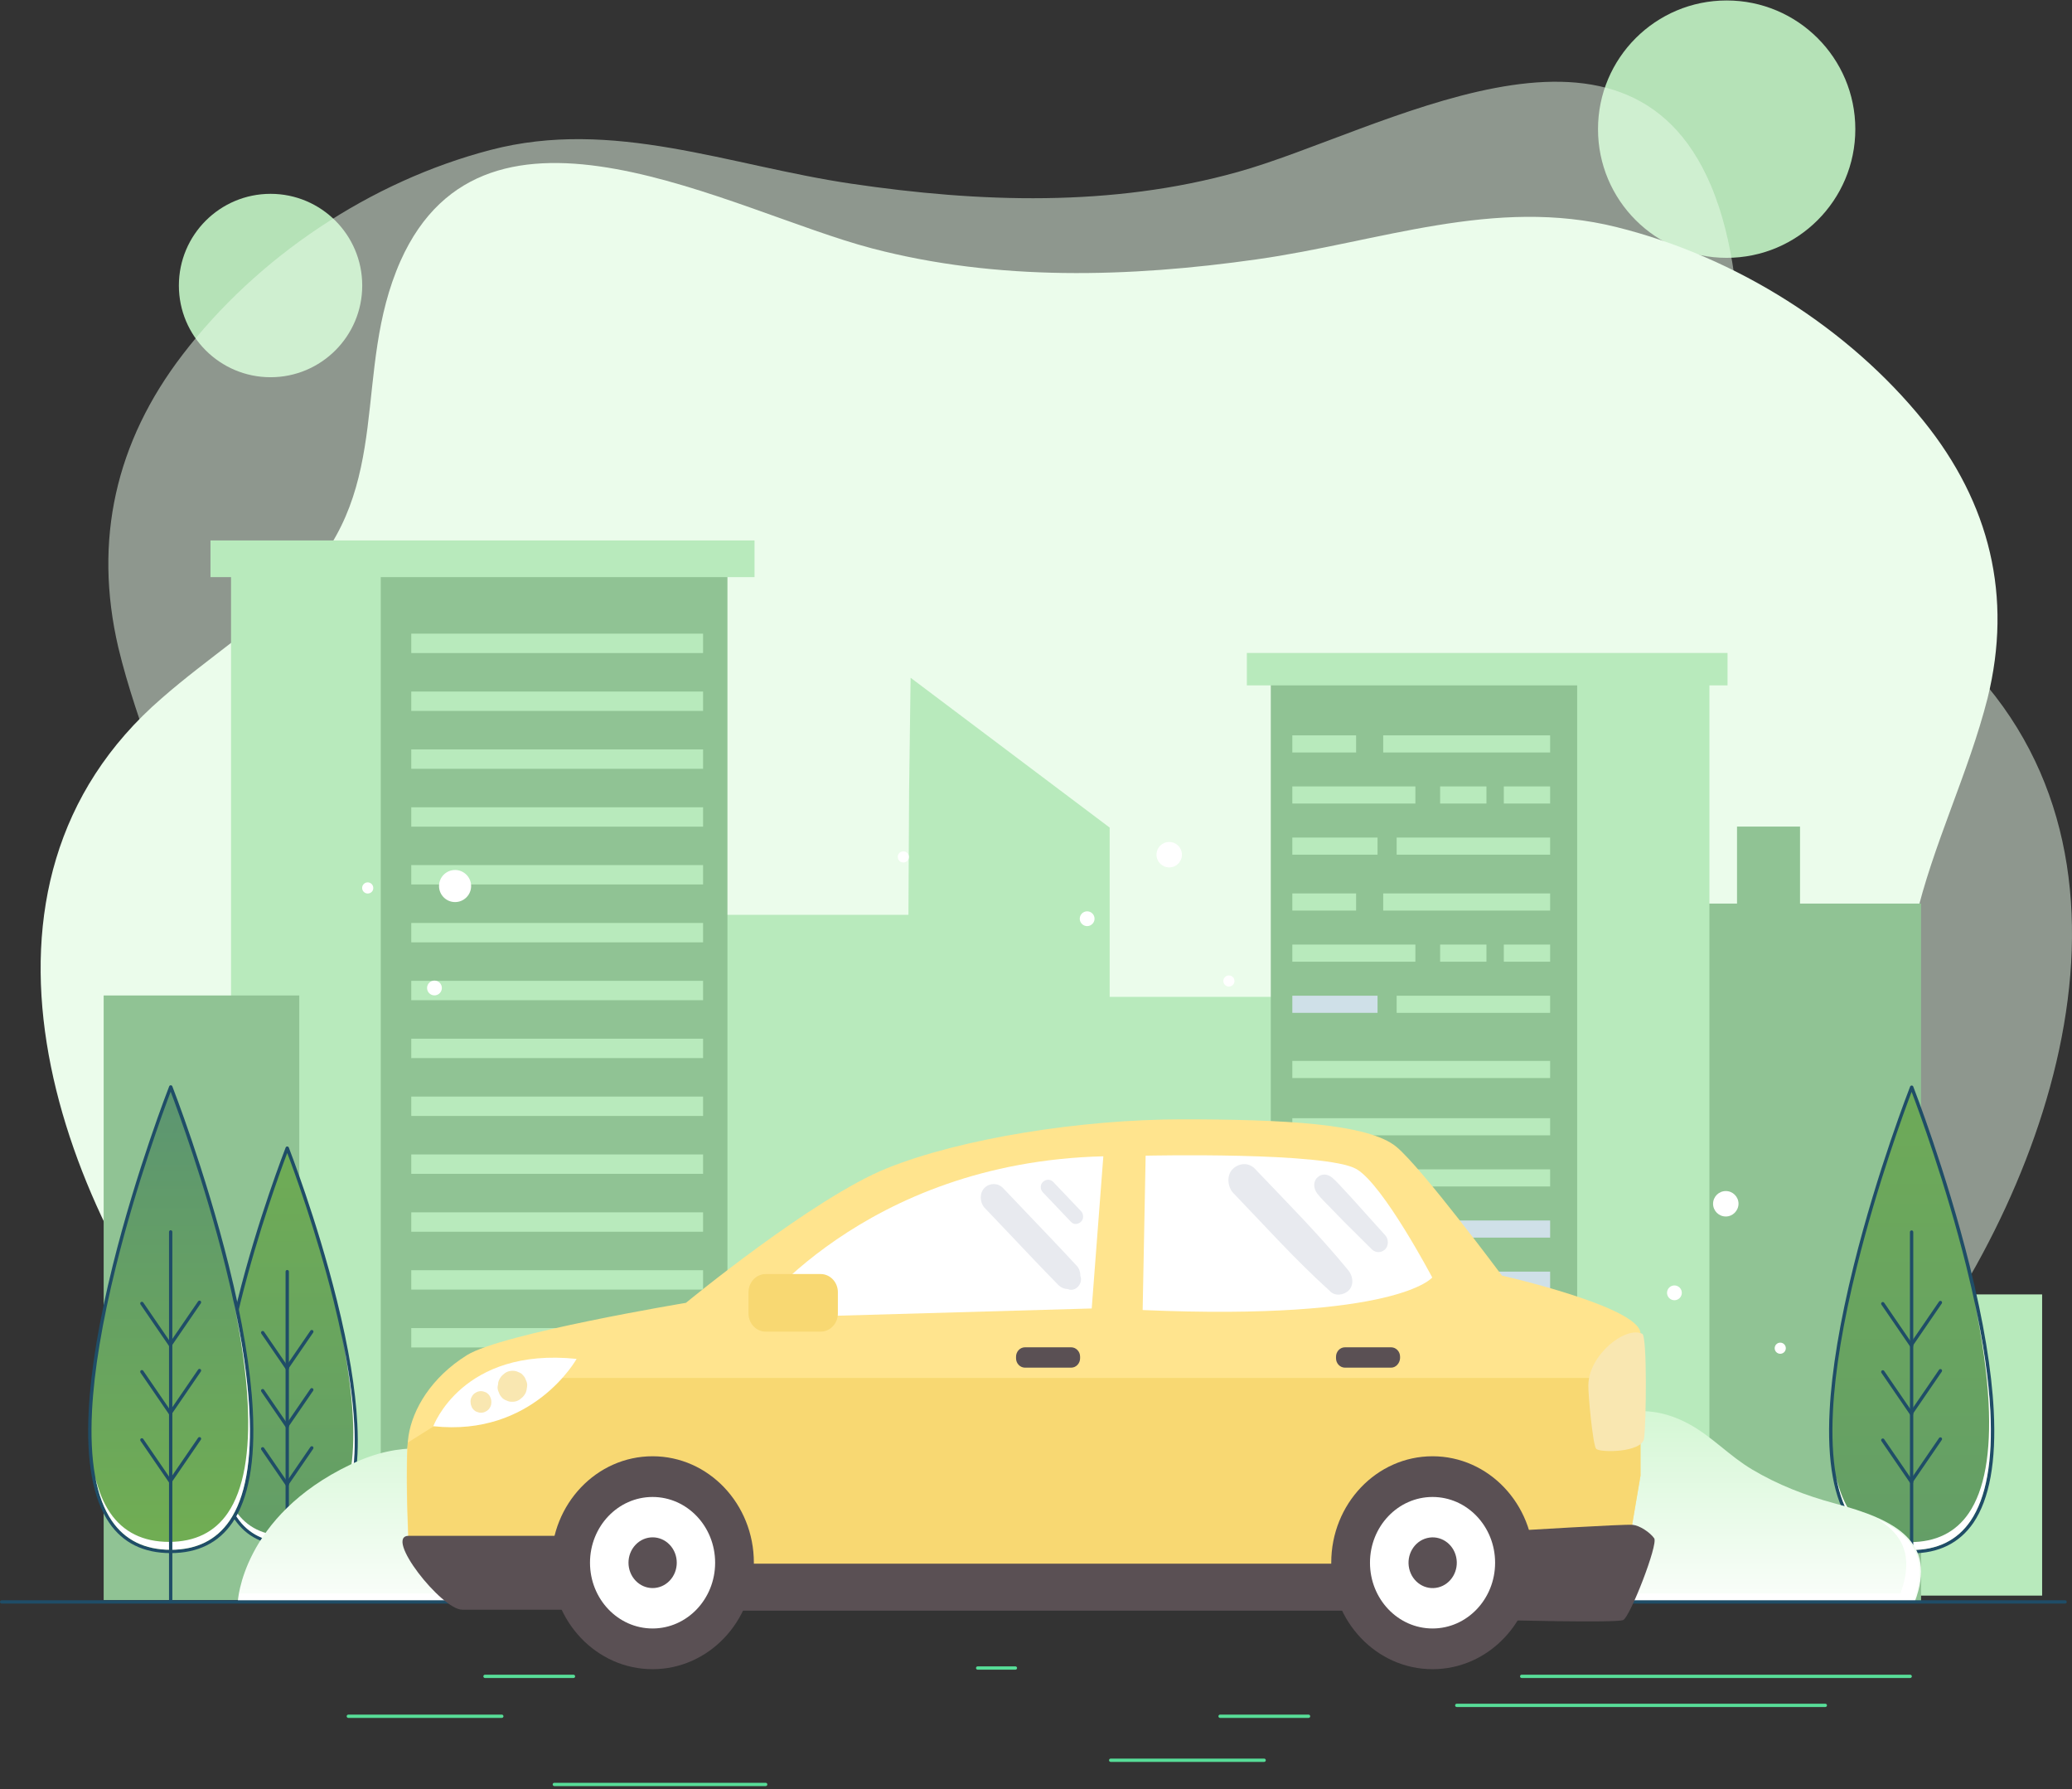 <svg width="278" height="240" viewBox="0 0 278 240" fill="none" xmlns="http://www.w3.org/2000/svg">
<rect x="0" y="0" width="278" height="240" fill="#333333" stroke="none"/>
<path d="M36.3 50.6C43.093 50.6 48.6 45.093 48.6 38.3C48.6 31.507 43.093 26 36.3 26C29.507 26 24 31.507 24 38.3C24 45.093 29.507 50.6 36.3 50.6Z" fill="#B5E2B7"/>
<path d="M231.667 34.585C241.2 34.585 248.928 26.857 248.928 17.324C248.928 7.79 241.2 0.062 231.667 0.062C222.133 0.062 214.405 7.79 214.405 17.324C214.405 26.857 222.133 34.585 231.667 34.585Z" fill="#B5E2B7"/>
<path d="M240.29 199.334C245.775 195.545 250.7 190.705 255.177 184.917C275.996 157.977 290.883 113.568 261.669 86.838C255.513 81.261 248.461 76.525 242.865 70.316C230.328 56.741 236.149 40.535 229.545 24.855C218.016 -2.295 184.997 17.804 166.08 23.066C149.179 27.802 131.382 27.17 114.257 24.645C97.803 22.224 82.244 15.805 65.791 20.12C49.673 24.329 34.562 34.431 24.488 47.586C15.534 59.267 12.512 72.421 15.87 86.838C18.444 97.572 23.257 107.569 25.608 118.303C28.182 130.195 27.622 142.612 24.041 154.293C20.347 166.29 14.974 175.972 19.34 189.021C30.645 221.012 72.283 211.541 99.482 210.699C102.28 210.278 104.966 209.752 107.765 209.226C110.451 208.7 113.249 208.279 115.935 207.858C142.911 203.859 167.423 209.962 194.063 211.33C211.524 212.172 227.194 208.489 240.29 199.334Z" fill="#EBFCEB" fill-opacity="0.5"/>
<path d="M43.031 200.067C37.565 196.488 32.657 191.961 28.195 186.382C7.448 160.905 -7.387 118.796 21.726 93.635C27.861 88.266 34.888 83.845 40.465 78.055C52.958 65.211 47.158 49.841 53.739 34.997C65.228 9.31 98.134 28.365 116.985 33.313C133.828 37.734 151.564 37.208 168.63 34.787C185.027 32.471 200.532 26.365 216.929 30.471C232.991 34.471 248.049 44.051 258.088 56.473C267.012 67.527 270.024 80.055 266.677 93.635C264.112 103.741 259.315 113.321 256.973 123.428C254.408 134.587 254.965 146.483 258.535 157.431C262.216 168.801 267.57 177.96 263.22 190.277C251.954 220.49 210.459 211.647 183.354 210.805C180.565 210.384 177.888 209.858 175.099 209.437C172.422 209.016 169.634 208.489 166.957 208.173C140.074 204.384 115.646 210.174 89.099 211.437C71.809 212.279 56.081 208.805 43.031 200.067Z" fill="#EBFCEB"/>
<path d="M273.992 173.627H251.204V214.028H273.992V173.627Z" fill="#B8EABC"/>
<path d="M257.751 121.203H225.258V214.831H257.751V121.203Z" fill="#90C394"/>
<path d="M241.51 110.874H233.056V127.093H241.51V110.874Z" fill="#90C394"/>
<path d="M170.797 133.714H148.883V111.009L122.176 90.912L121.974 106.022L121.885 122.711H96.301V208.108L170.797 208.028V133.714Z" fill="#B8EABC"/>
<path d="M229.352 91.365H207.345V214.63H229.352V91.365Z" fill="#B8EABC"/>
<path d="M211.606 91.365H170.502V214.63H211.606V91.365Z" fill="#90C394"/>
<path d="M231.784 87.584H167.29V91.934H231.784V87.584Z" fill="#B8EABC"/>
<path d="M181.947 98.638H173.391V100.936H181.947V98.638Z" fill="#B8EABC"/>
<path d="M207.981 105.487H201.768V107.785H207.981V105.487Z" fill="#B8EABC"/>
<path d="M184.824 112.346H173.391V114.644H184.824V112.346Z" fill="#B8EABC"/>
<path d="M207.981 142.306H173.391V144.604H207.981V142.306Z" fill="#B8EABC"/>
<path d="M207.981 149.992H173.391V152.29H207.981V149.992Z" fill="#B8EABC"/>
<path d="M207.981 156.851H173.391V159.149H207.981V156.851Z" fill="#B8EABC"/>
<path d="M207.981 163.712H173.391V166.009H207.981V163.712Z" fill="#CFE0E8"/>
<path d="M207.981 170.571H173.391V172.869H207.981V170.571Z" fill="#CFE0E8"/>
<path d="M207.981 177.431H173.391V179.729H207.981V177.431Z" fill="#CFE0E8"/>
<path d="M207.981 98.638H185.583V100.936H207.981V98.638Z" fill="#B8EABC"/>
<path d="M199.436 105.487H193.223V107.785H199.436V105.487Z" fill="#B8EABC"/>
<path d="M189.9 105.487H173.391V107.785H189.9V105.487Z" fill="#B8EABC"/>
<path d="M207.98 112.346H187.39V114.644H207.98V112.346Z" fill="#B8EABC"/>
<path d="M181.947 119.842H173.391V122.14H181.947V119.842Z" fill="#B8EABC"/>
<path d="M207.981 126.702H201.768V129H207.981V126.702Z" fill="#B8EABC"/>
<path d="M184.824 133.562H173.391V135.86H184.824V133.562Z" fill="#CFE0E8"/>
<path d="M207.981 119.842H185.583V122.14H207.981V119.842Z" fill="#B8EABC"/>
<path d="M199.436 126.702H193.223V129H199.436V126.702Z" fill="#B8EABC"/>
<path d="M189.9 126.702H173.391V129H189.9V126.702Z" fill="#B8EABC"/>
<path d="M207.98 133.562H187.39V135.86H207.98V133.562Z" fill="#B8EABC"/>
<path d="M55.905 76.765H30.998V214.619H55.905V76.765Z" fill="#B8EABC"/>
<path d="M97.6 76.765H51.087V214.619H97.6V76.765Z" fill="#90C394"/>
<path d="M101.235 72.493H28.243V77.412H101.235V72.493Z" fill="#B8EABC"/>
<path d="M94.331 84.997H55.18V87.596H94.331V84.997Z" fill="#B8EABC"/>
<path d="M94.331 92.76H55.18V95.359H94.331V92.76Z" fill="#B8EABC"/>
<path d="M94.331 100.523H55.18V103.122H94.331V100.523Z" fill="#B8EABC"/>
<path d="M94.331 108.287H55.18V110.886H94.331V108.287Z" fill="#B8EABC"/>
<path d="M94.331 116.039H55.18V118.638H94.331V116.039Z" fill="#B8EABC"/>
<path d="M94.331 123.803H55.18V126.402H94.331V123.803Z" fill="#B8EABC"/>
<path d="M94.331 131.565H55.18V134.164H94.331V131.565Z" fill="#B8EABC"/>
<path d="M94.331 139.329H55.18V141.928H94.331V139.329Z" fill="#B8EABC"/>
<path d="M94.331 147.091H55.18V149.69H94.331V147.091Z" fill="#B8EABC"/>
<path d="M94.331 154.855H55.18V157.454H94.331V154.855Z" fill="#B8EABC"/>
<path d="M94.331 162.619H55.18V165.218H94.331V162.619Z" fill="#B8EABC"/>
<path d="M94.331 170.382H55.18V172.981H94.331V170.382Z" fill="#B8EABC"/>
<path d="M94.331 178.145H55.18V180.744H94.331V178.145Z" fill="#B8EABC"/>
<path d="M40.155 133.529H13.909V214.631H40.155V133.529Z" fill="#90C394"/>
<path fill-rule="evenodd" clip-rule="evenodd" d="M256.48 145.842C256.48 145.842 232.063 208.138 256.48 208.138C280.908 208.138 256.48 145.842 256.48 145.842Z" fill="url(#paint0_linear)"/>
<path d="M256.48 208.361C252.843 208.361 250.055 206.989 248.214 204.268C246.05 201.089 245.125 196.025 245.482 189.221C245.76 183.8 246.854 177.263 248.705 169.779C251.862 157.052 256.234 145.864 256.279 145.753C256.312 145.664 256.39 145.608 256.491 145.608C256.591 145.608 256.669 145.664 256.703 145.753C256.747 145.864 261.109 157.052 264.276 169.779C266.139 177.252 267.221 183.8 267.5 189.221C267.857 196.025 266.931 201.089 264.767 204.268C262.904 206.978 260.116 208.361 256.48 208.361ZM256.48 146.456C255.576 148.843 251.895 158.781 249.14 169.891C247.289 177.342 246.207 183.856 245.928 189.243C245.582 195.947 246.474 200.921 248.582 204.011C250.345 206.599 253 207.904 256.48 207.904C259.96 207.904 262.614 206.588 264.377 204.011C266.485 200.91 267.377 195.947 267.031 189.232C266.753 183.844 265.671 177.33 263.819 169.879C261.064 158.781 257.394 148.843 256.48 146.456Z" fill="#1F4D67"/>
<path fill-rule="evenodd" clip-rule="evenodd" d="M267.043 189.243C266.82 185.027 266.117 180.119 264.924 174.62C265.972 179.695 266.608 184.235 266.809 188.183C267.154 194.887 266.262 199.862 264.154 202.963C262.392 205.55 259.737 206.855 256.257 206.855C252.777 206.855 250.122 205.539 248.36 202.963C247.478 201.68 246.82 200.074 246.363 198.144C246.809 200.542 247.545 202.505 248.583 204.022C250.345 206.61 253 207.915 256.48 207.915C259.96 207.915 262.615 206.599 264.377 204.022C266.496 200.921 267.389 195.947 267.043 189.243Z" fill="white"/>
<path d="M256.48 214.942C256.358 214.942 256.257 214.842 256.257 214.719V165.262C256.257 165.139 256.358 165.039 256.48 165.039C256.603 165.039 256.703 165.139 256.703 165.262V214.719C256.703 214.842 256.603 214.942 256.48 214.942Z" fill="#1F4D67"/>
<path d="M256.48 180.733C256.413 180.733 256.335 180.699 256.29 180.632L252.431 174.999C252.364 174.899 252.386 174.754 252.487 174.687C252.587 174.62 252.732 174.642 252.799 174.743L256.658 180.376C256.725 180.476 256.703 180.621 256.603 180.688C256.569 180.721 256.524 180.733 256.48 180.733Z" fill="#1F4D67"/>
<path d="M256.48 180.566C256.435 180.566 256.39 180.554 256.357 180.532C256.257 180.465 256.234 180.32 256.301 180.22L260.161 174.587C260.227 174.487 260.372 174.464 260.473 174.531C260.573 174.598 260.596 174.743 260.529 174.843L256.669 180.476C256.625 180.532 256.558 180.566 256.48 180.566Z" fill="#1F4D67"/>
<path d="M256.48 189.879C256.413 189.879 256.335 189.846 256.29 189.779L252.431 184.146C252.364 184.046 252.386 183.901 252.487 183.834C252.587 183.767 252.732 183.789 252.799 183.889L256.658 189.522C256.725 189.623 256.703 189.768 256.603 189.835C256.569 189.868 256.524 189.879 256.48 189.879Z" fill="#1F4D67"/>
<path d="M256.48 189.711C256.435 189.711 256.39 189.7 256.357 189.678C256.257 189.611 256.234 189.466 256.301 189.366L260.161 183.733C260.227 183.632 260.372 183.61 260.473 183.677C260.573 183.744 260.596 183.889 260.529 183.989L256.669 189.622C256.625 189.678 256.558 189.711 256.48 189.711Z" fill="#1F4D67"/>
<path d="M256.48 199.037C256.413 199.037 256.335 199.003 256.29 198.936L252.431 193.303C252.364 193.203 252.386 193.058 252.487 192.991C252.587 192.924 252.732 192.946 252.799 193.047L256.658 198.68C256.725 198.78 256.703 198.925 256.603 198.992C256.569 199.025 256.524 199.037 256.48 199.037Z" fill="#1F4D67"/>
<path d="M256.48 198.869C256.435 198.869 256.39 198.858 256.357 198.836C256.257 198.769 256.234 198.624 256.301 198.523L260.161 192.891C260.227 192.79 260.372 192.768 260.473 192.835C260.573 192.902 260.596 193.047 260.529 193.147L256.669 198.78C256.625 198.836 256.558 198.869 256.48 198.869Z" fill="#1F4D67"/>
<path fill-rule="evenodd" clip-rule="evenodd" d="M38.538 154.03C38.538 154.03 17.735 207.09 38.538 207.09C59.341 207.09 38.538 154.03 38.538 154.03Z" fill="url(#paint1_linear)"/>
<path d="M38.538 207.302C35.426 207.302 33.05 206.12 31.466 203.8C29.615 201.089 28.834 196.773 29.135 190.961C29.38 186.344 30.295 180.766 31.879 174.397C34.567 163.556 38.293 154.03 38.326 153.929C38.359 153.84 38.438 153.784 38.538 153.784C38.638 153.784 38.717 153.84 38.75 153.929C38.783 154.03 42.509 163.556 45.197 174.397C46.781 180.766 47.707 186.344 47.941 190.961C48.242 196.762 47.461 201.089 45.61 203.8C44.026 206.131 41.65 207.302 38.538 207.302ZM38.538 154.655C37.713 156.818 34.634 165.184 32.314 174.52C28.767 188.786 28.611 198.825 31.834 203.554C33.329 205.752 35.582 206.856 38.538 206.856C41.494 206.856 43.747 205.741 45.242 203.554C48.465 198.825 48.309 188.775 44.762 174.52C42.442 165.184 39.363 156.818 38.538 154.655Z" fill="#1F4D67"/>
<path fill-rule="evenodd" clip-rule="evenodd" d="M47.528 190.995C47.339 187.403 46.736 183.231 45.733 178.535C46.625 182.852 47.172 186.723 47.339 190.091C47.64 195.802 46.87 200.041 45.075 202.673C43.569 204.87 41.304 205.986 38.349 205.986C35.382 205.986 33.117 204.87 31.623 202.673C30.875 201.58 30.306 200.208 29.927 198.568C30.306 200.61 30.942 202.283 31.823 203.577C33.329 205.774 35.593 206.889 38.549 206.889C41.505 206.889 43.781 205.774 45.275 203.577C47.071 200.933 47.83 196.706 47.528 190.995Z" fill="white"/>
<path d="M38.538 212.913C38.416 212.913 38.315 212.812 38.315 212.69V170.571C38.315 170.449 38.416 170.348 38.538 170.348C38.661 170.348 38.761 170.449 38.761 170.571V212.69C38.761 212.812 38.661 212.913 38.538 212.913Z" fill="#1F4D67"/>
<path d="M38.538 183.778C38.471 183.778 38.393 183.744 38.348 183.677L35.058 178.881C34.991 178.781 35.013 178.636 35.114 178.569C35.214 178.502 35.359 178.524 35.426 178.625L38.716 183.421C38.783 183.521 38.761 183.666 38.661 183.733C38.627 183.767 38.583 183.778 38.538 183.778Z" fill="#1F4D67"/>
<path d="M38.538 183.633C38.494 183.633 38.449 183.622 38.416 183.6C38.315 183.533 38.293 183.388 38.36 183.287L41.65 178.491C41.717 178.391 41.862 178.368 41.963 178.435C42.063 178.502 42.085 178.647 42.018 178.748L38.728 183.544C38.683 183.6 38.616 183.633 38.538 183.633Z" fill="#1F4D67"/>
<path d="M38.538 191.564C38.471 191.564 38.393 191.53 38.348 191.463L35.058 186.667C34.991 186.567 35.013 186.422 35.114 186.355C35.214 186.288 35.359 186.31 35.426 186.411L38.716 191.207C38.783 191.307 38.761 191.452 38.661 191.519C38.627 191.553 38.583 191.564 38.538 191.564Z" fill="#1F4D67"/>
<path d="M38.538 191.43C38.494 191.43 38.449 191.418 38.416 191.396C38.315 191.329 38.293 191.184 38.36 191.084L41.65 186.288C41.717 186.187 41.862 186.165 41.963 186.232C42.063 186.299 42.085 186.444 42.018 186.544L38.728 191.34C38.683 191.396 38.616 191.43 38.538 191.43Z" fill="#1F4D67"/>
<path d="M38.538 199.36C38.471 199.36 38.393 199.327 38.348 199.26L35.058 194.464C34.991 194.363 35.013 194.218 35.114 194.151C35.214 194.084 35.359 194.107 35.426 194.207L38.716 199.003C38.783 199.104 38.761 199.249 38.661 199.316C38.627 199.349 38.583 199.36 38.538 199.36Z" fill="#1F4D67"/>
<path d="M38.538 199.227C38.494 199.227 38.449 199.215 38.416 199.193C38.315 199.126 38.293 198.981 38.36 198.881L41.65 194.085C41.717 193.984 41.862 193.962 41.963 194.029C42.063 194.096 42.085 194.241 42.018 194.341L38.728 199.137C38.683 199.193 38.616 199.227 38.538 199.227Z" fill="#1F4D67"/>
<path d="M31.901 214.875C31.901 214.875 32.425 203.431 47.004 196.459C61.582 189.488 63.98 203.319 81.727 183.443C81.727 183.443 90.616 174.664 112.189 183.376C133.761 192.087 127.86 192.277 147.782 188.64C167.703 185.004 171.651 183.509 187.803 191.462C203.954 199.415 203.519 195.768 216.781 190.023C220.027 188.618 223.641 189.399 226.597 191.005C229.72 192.7 232.029 195.299 235.096 197.118C238.465 199.125 242.224 200.609 246.15 201.657C254.315 203.844 259.981 206.744 256.892 214.886H31.901V214.875Z" fill="url(#paint2_linear)"/>
<path d="M256.869 207.871C255.954 206.098 254.17 204.815 251.972 203.811C253.344 204.648 254.437 205.663 255.095 206.934C256.032 208.764 255.988 210.994 254.973 213.749H32.246C32.168 214.173 32.123 214.497 32.112 214.686H256.746C257.761 211.92 257.806 209.7 256.869 207.871Z" fill="white"/>
<path d="M277.07 215.099H0.223C0.1 215.099 6.10352e-05 214.998 6.10352e-05 214.876C6.10352e-05 214.753 0.1 214.653 0.223 214.653H277.07C277.193 214.653 277.293 214.753 277.293 214.876C277.293 214.998 277.204 215.099 277.07 215.099Z" fill="#1F4D67"/>
<path d="M256.289 225.082H204.166C204.043 225.082 203.943 224.981 203.943 224.859C203.943 224.736 204.043 224.636 204.166 224.636H256.289C256.412 224.636 256.512 224.736 256.512 224.859C256.512 224.981 256.412 225.082 256.289 225.082Z" fill="#57DD98"/>
<path d="M244.901 228.974H195.455C195.332 228.974 195.232 228.874 195.232 228.751C195.232 228.628 195.332 228.528 195.455 228.528H244.901C245.024 228.528 245.124 228.628 245.124 228.751C245.124 228.874 245.024 228.974 244.901 228.974Z" fill="#57DD98"/>
<path d="M67.326 230.436H46.736C46.613 230.436 46.513 230.335 46.513 230.213C46.513 230.09 46.613 229.99 46.736 229.99H67.326C67.449 229.99 67.55 230.09 67.55 230.213C67.55 230.335 67.449 230.436 67.326 230.436Z" fill="#57DD98"/>
<path d="M169.61 236.336H149.02C148.897 236.336 148.797 236.235 148.797 236.113C148.797 235.99 148.897 235.89 149.02 235.89H169.61C169.733 235.89 169.833 235.99 169.833 236.113C169.833 236.235 169.733 236.336 169.61 236.336Z" fill="#57DD98"/>
<path d="M102.73 239.582H74.376C74.253 239.582 74.153 239.482 74.153 239.359C74.153 239.236 74.253 239.136 74.376 239.136H102.73C102.853 239.136 102.953 239.236 102.953 239.359C102.953 239.482 102.853 239.582 102.73 239.582Z" fill="#57DD98"/>
<path d="M175.567 230.436H163.699C163.576 230.436 163.475 230.335 163.475 230.213C163.475 230.09 163.576 229.99 163.699 229.99H175.567C175.689 229.99 175.79 230.09 175.79 230.213C175.79 230.335 175.689 230.436 175.567 230.436Z" fill="#57DD98"/>
<path d="M136.237 223.966H131.173C131.05 223.966 130.95 223.865 130.95 223.743C130.95 223.62 131.05 223.52 131.173 223.52H136.237C136.36 223.52 136.46 223.62 136.46 223.743C136.46 223.865 136.36 223.966 136.237 223.966Z" fill="#57DD98"/>
<path d="M76.953 225.082H65.073C64.951 225.082 64.85 224.981 64.85 224.859C64.85 224.736 64.951 224.636 65.073 224.636H76.942C77.064 224.636 77.165 224.736 77.165 224.859C77.165 224.981 77.075 225.082 76.953 225.082Z" fill="#57DD98"/>
<path d="M61.058 120.812C62.142 120.812 63.021 119.933 63.021 118.849C63.021 117.765 62.142 116.886 61.058 116.886C59.974 116.886 59.095 117.765 59.095 118.849C59.095 119.933 59.974 120.812 61.058 120.812Z" fill="white"/>
<path d="M61.058 121.001C59.864 121.001 58.905 120.031 58.905 118.849C58.905 117.655 59.876 116.696 61.058 116.696C62.24 116.696 63.211 117.666 63.211 118.849C63.211 120.042 62.24 121.001 61.058 121.001ZM61.058 117.075C60.076 117.075 59.284 117.867 59.284 118.849C59.284 119.83 60.076 120.622 61.058 120.622C62.039 120.622 62.831 119.83 62.831 118.849C62.82 117.878 62.028 117.075 61.058 117.075Z" fill="white"/>
<path d="M58.292 133.327C58.735 133.327 59.095 132.968 59.095 132.524C59.095 132.08 58.735 131.721 58.292 131.721C57.848 131.721 57.489 132.08 57.489 132.524C57.489 132.968 57.848 133.327 58.292 133.327Z" fill="white"/>
<path d="M58.292 133.517C57.745 133.517 57.299 133.071 57.299 132.524C57.299 131.978 57.745 131.531 58.292 131.531C58.838 131.531 59.285 131.978 59.285 132.524C59.285 133.071 58.838 133.517 58.292 133.517ZM58.292 131.922C57.957 131.922 57.69 132.19 57.69 132.524C57.69 132.859 57.957 133.127 58.292 133.127C58.626 133.127 58.894 132.859 58.894 132.524C58.894 132.19 58.626 131.922 58.292 131.922Z" fill="white"/>
<path d="M224.656 174.219C225.1 174.219 225.46 173.859 225.46 173.416C225.46 172.972 225.1 172.613 224.656 172.613C224.213 172.613 223.853 172.972 223.853 173.416C223.853 173.859 224.213 174.219 224.656 174.219Z" fill="white"/>
<path d="M224.656 174.409C224.11 174.409 223.664 173.962 223.664 173.416C223.664 172.869 224.11 172.423 224.656 172.423C225.203 172.423 225.649 172.869 225.649 173.416C225.649 173.962 225.203 174.409 224.656 174.409ZM224.656 172.814C224.322 172.814 224.054 173.081 224.054 173.416C224.054 173.751 224.322 174.018 224.656 174.018C224.991 174.018 225.259 173.751 225.259 173.416C225.259 173.081 224.991 172.814 224.656 172.814Z" fill="white"/>
<path d="M145.863 124.046C146.306 124.046 146.666 123.687 146.666 123.243C146.666 122.8 146.306 122.44 145.863 122.44C145.419 122.44 145.06 122.8 145.06 123.243C145.06 123.687 145.419 124.046 145.863 124.046Z" fill="white"/>
<path d="M145.863 124.226C145.317 124.226 144.87 123.779 144.87 123.233C144.87 122.686 145.317 122.24 145.863 122.24C146.41 122.24 146.856 122.686 146.856 123.233C146.856 123.779 146.399 124.226 145.863 124.226ZM145.863 122.63C145.529 122.63 145.261 122.898 145.261 123.233C145.261 123.567 145.529 123.835 145.863 123.835C146.198 123.835 146.466 123.567 146.466 123.233C146.466 122.909 146.187 122.63 145.863 122.63Z" fill="white"/>
<path d="M156.872 116.151C157.704 116.151 158.378 115.477 158.378 114.645C158.378 113.813 157.704 113.139 156.872 113.139C156.041 113.139 155.367 113.813 155.367 114.645C155.367 115.477 156.041 116.151 156.872 116.151Z" fill="white"/>
<path d="M156.872 116.351C155.935 116.351 155.166 115.593 155.166 114.645C155.166 113.696 155.924 112.938 156.872 112.938C157.809 112.938 158.579 113.696 158.579 114.645C158.579 115.593 157.821 116.351 156.872 116.351ZM156.872 113.328C156.147 113.328 155.556 113.92 155.556 114.645C155.556 115.37 156.147 115.961 156.872 115.961C157.597 115.961 158.189 115.37 158.189 114.645C158.189 113.92 157.609 113.328 156.872 113.328Z" fill="white"/>
<path d="M231.551 162.975C232.382 162.975 233.056 162.301 233.056 161.47C233.056 160.638 232.382 159.964 231.551 159.964C230.719 159.964 230.045 160.638 230.045 161.47C230.045 162.301 230.719 162.975 231.551 162.975Z" fill="white"/>
<path d="M231.55 163.176C230.613 163.176 229.843 162.417 229.843 161.469C229.843 160.532 230.602 159.763 231.55 159.763C232.487 159.763 233.257 160.521 233.257 161.469C233.245 162.406 232.487 163.176 231.55 163.176ZM231.55 160.153C230.825 160.153 230.234 160.744 230.234 161.469C230.234 162.194 230.825 162.785 231.55 162.785C232.275 162.785 232.866 162.194 232.866 161.469C232.866 160.744 232.275 160.153 231.55 160.153Z" fill="white"/>
<path d="M164.882 132.144C165.19 132.144 165.439 131.895 165.439 131.587C165.439 131.279 165.19 131.029 164.882 131.029C164.573 131.029 164.324 131.279 164.324 131.587C164.324 131.895 164.573 132.144 164.882 132.144Z" fill="white"/>
<path d="M164.881 132.335C164.468 132.335 164.134 132 164.134 131.587C164.134 131.175 164.468 130.84 164.881 130.84C165.294 130.84 165.628 131.175 165.628 131.587C165.64 132 165.294 132.335 164.881 132.335ZM164.881 131.219C164.68 131.219 164.513 131.387 164.513 131.587C164.513 131.788 164.68 131.955 164.881 131.955C165.082 131.955 165.249 131.788 165.249 131.587C165.249 131.387 165.082 131.219 164.881 131.219Z" fill="white"/>
<path d="M238.856 181.402C239.164 181.402 239.414 181.153 239.414 180.845C239.414 180.537 239.164 180.287 238.856 180.287C238.548 180.287 238.298 180.537 238.298 180.845C238.298 181.153 238.548 181.402 238.856 181.402Z" fill="white"/>
<path d="M238.856 181.591C238.443 181.591 238.109 181.257 238.109 180.844C238.109 180.431 238.443 180.097 238.856 180.097C239.269 180.097 239.603 180.431 239.603 180.844C239.603 181.257 239.269 181.591 238.856 181.591ZM238.856 180.476C238.655 180.476 238.488 180.643 238.488 180.844C238.488 181.045 238.655 181.212 238.856 181.212C239.057 181.212 239.224 181.045 239.224 180.844C239.224 180.632 239.057 180.476 238.856 180.476Z" fill="white"/>
<path d="M49.335 119.664C49.643 119.664 49.892 119.414 49.892 119.106C49.892 118.798 49.643 118.548 49.335 118.548C49.027 118.548 48.777 118.798 48.777 119.106C48.777 119.414 49.027 119.664 49.335 119.664Z" fill="white"/>
<path d="M49.335 119.853C48.922 119.853 48.588 119.518 48.588 119.105C48.588 118.693 48.922 118.358 49.335 118.358C49.748 118.358 50.082 118.693 50.082 119.105C50.093 119.518 49.759 119.853 49.335 119.853ZM49.335 118.737C49.134 118.737 48.967 118.905 48.967 119.105C48.967 119.306 49.134 119.474 49.335 119.474C49.536 119.474 49.703 119.306 49.703 119.105C49.703 118.905 49.547 118.737 49.335 118.737Z" fill="white"/>
<path d="M121.201 115.503C121.509 115.503 121.759 115.253 121.759 114.945C121.759 114.637 121.509 114.387 121.201 114.387C120.893 114.387 120.644 114.637 120.644 114.945C120.644 115.253 120.893 115.503 121.201 115.503Z" fill="white"/>
<path d="M121.201 115.693C120.788 115.693 120.454 115.358 120.454 114.945C120.454 114.533 120.788 114.198 121.201 114.198C121.614 114.198 121.948 114.533 121.948 114.945C121.948 115.358 121.614 115.693 121.201 115.693ZM121.201 114.577C121 114.577 120.833 114.745 120.833 114.945C120.833 115.146 121 115.313 121.201 115.313C121.402 115.313 121.569 115.146 121.569 114.945C121.569 114.745 121.402 114.577 121.201 114.577Z" fill="white"/>
<path fill-rule="evenodd" clip-rule="evenodd" d="M22.9 145.809C22.9 145.809 -1.516 208.105 22.9 208.105C47.317 208.105 22.9 145.809 22.9 145.809Z" fill="url(#paint3_linear)"/>
<path d="M22.9 208.328C19.263 208.328 16.475 206.956 14.634 204.234C12.47 201.055 11.545 195.991 11.902 189.187C12.18 183.766 13.274 177.23 15.125 169.745C18.282 157.018 22.654 145.831 22.699 145.719C22.732 145.63 22.81 145.574 22.911 145.574C23.011 145.574 23.089 145.63 23.123 145.719C23.167 145.831 27.529 157.018 30.696 169.745C32.559 177.219 33.641 183.766 33.92 189.187C34.277 195.991 33.351 201.055 31.187 204.234C29.324 206.956 26.536 208.328 22.9 208.328ZM22.9 146.433C21.996 148.82 18.315 158.758 15.56 169.868C13.709 177.319 12.627 183.833 12.348 189.22C12.002 195.924 12.894 200.899 15.002 203.989C16.765 206.576 19.419 207.881 22.9 207.881C26.38 207.881 29.034 206.565 30.797 203.989C32.905 200.888 33.797 195.924 33.451 189.209C33.173 183.822 32.091 177.308 30.239 169.857C27.484 158.747 23.803 148.82 22.9 146.433Z" fill="#1F4D67"/>
<path fill-rule="evenodd" clip-rule="evenodd" d="M33.463 189.21C33.24 184.993 32.537 180.085 31.344 174.586C32.392 179.662 33.028 184.201 33.229 188.15C33.575 194.854 32.682 199.828 30.574 202.929C28.812 205.517 26.157 206.822 22.677 206.822C19.197 206.822 16.542 205.506 14.78 202.929C13.899 201.646 13.241 200.04 12.783 198.111C13.229 200.509 13.966 202.472 15.003 203.989C16.765 206.577 19.42 207.882 22.9 207.882C26.38 207.882 29.035 206.565 30.797 203.989C32.916 200.888 33.809 195.924 33.463 189.21Z" fill="white"/>
<path d="M22.9 214.921C22.777 214.921 22.677 214.82 22.677 214.697V165.24C22.677 165.117 22.777 165.017 22.9 165.017C23.023 165.017 23.123 165.117 23.123 165.24V214.697C23.123 214.82 23.023 214.921 22.9 214.921Z" fill="#1F4D67"/>
<path d="M22.9 180.699C22.833 180.699 22.755 180.666 22.711 180.599L18.851 174.966C18.784 174.866 18.807 174.721 18.907 174.654C19.007 174.587 19.152 174.609 19.219 174.709L23.079 180.342C23.146 180.443 23.123 180.588 23.023 180.655C22.989 180.688 22.945 180.699 22.9 180.699Z" fill="#1F4D67"/>
<path d="M22.9 180.532C22.856 180.532 22.811 180.521 22.778 180.498C22.677 180.431 22.655 180.286 22.722 180.186L26.581 174.553C26.648 174.453 26.793 174.43 26.893 174.497C26.994 174.564 27.016 174.709 26.949 174.81L23.09 180.443C23.045 180.498 22.967 180.532 22.9 180.532Z" fill="#1F4D67"/>
<path d="M22.9 189.857C22.833 189.857 22.755 189.824 22.711 189.757L18.851 184.124C18.784 184.023 18.807 183.878 18.907 183.811C19.007 183.745 19.152 183.767 19.219 183.867L23.079 189.5C23.146 189.6 23.123 189.745 23.023 189.812C22.989 189.835 22.945 189.857 22.9 189.857Z" fill="#1F4D67"/>
<path d="M22.9 189.689C22.856 189.689 22.811 189.678 22.778 189.656C22.677 189.589 22.655 189.444 22.722 189.343L26.581 183.71C26.648 183.61 26.793 183.588 26.893 183.655C26.994 183.722 27.016 183.867 26.949 183.967L23.09 189.6C23.045 189.656 22.967 189.689 22.9 189.689Z" fill="#1F4D67"/>
<path d="M22.9 199.003C22.833 199.003 22.755 198.969 22.711 198.902L18.851 193.27C18.784 193.169 18.807 193.024 18.907 192.957C19.007 192.89 19.152 192.913 19.219 193.013L23.079 198.646C23.146 198.746 23.123 198.891 23.023 198.958C22.989 198.992 22.945 199.003 22.9 199.003Z" fill="#1F4D67"/>
<path d="M22.9 198.836C22.856 198.836 22.811 198.825 22.778 198.802C22.677 198.736 22.655 198.591 22.722 198.49L26.581 192.857C26.648 192.757 26.793 192.735 26.893 192.801C26.994 192.868 27.016 193.013 26.949 193.114L23.09 198.747C23.045 198.802 22.967 198.836 22.9 198.836Z" fill="#1F4D67"/>
<path d="M63.371 215.078H217.187L220.105 197.942C220.105 197.942 220.105 182.444 220.105 178.874C220.105 175.304 201.518 171.104 201.518 171.104C201.518 171.104 190.805 156.698 187.367 153.842C183.61 150.692 172.058 150.146 158.547 150.146C145.076 150.146 128.927 152.708 119.013 156.698C109.1 160.688 92.032 174.758 92.032 174.758C92.032 174.758 67.288 178.874 62.651 181.772C57.815 184.796 55.376 189.038 54.817 192.566C54.257 196.094 54.817 207.224 54.817 207.224L63.371 215.078Z" fill="#FFE48E"/>
<path d="M63.371 215.078L54.857 207.224C54.857 207.224 54.377 197.732 54.737 193.49L58.135 191.348L73.085 184.838H220.105C220.105 190.592 220.105 197.942 220.105 197.942L217.187 215.078H63.371Z" fill="#F8D872"/>
<path d="M54.857 206.006H76.762L77.322 215.918C77.322 215.918 64.77 215.918 62.012 215.918C59.254 215.918 51.419 206.006 54.857 206.006Z" fill="#5A5054"/>
<path d="M98.747 216.044H181.611L179.093 209.744H100.026L98.747 216.044Z" fill="#5A5054"/>
<path d="M203.157 205.334C203.157 205.334 218.147 204.41 219.066 204.536C219.985 204.62 221.384 205.544 221.944 206.342C222.504 207.14 218.706 216.884 217.787 217.304C216.867 217.724 201.078 217.304 201.078 217.304L203.157 205.334Z" fill="#5A5054"/>
<path d="M192.204 223.898C184.698 223.898 178.613 217.505 178.613 209.618C178.613 201.731 184.698 195.338 192.204 195.338C199.71 195.338 205.795 201.731 205.795 209.618C205.795 217.505 199.71 223.898 192.204 223.898Z" fill="#5A5054"/>
<path d="M192.204 218.438C187.568 218.438 183.81 214.489 183.81 209.618C183.81 204.747 187.568 200.798 192.204 200.798C196.84 200.798 200.598 204.747 200.598 209.618C200.598 214.489 196.84 218.438 192.204 218.438Z" fill="white"/>
<path d="M189.069 210.401C188.658 208.573 189.735 206.74 191.476 206.308C193.216 205.877 194.96 207.009 195.371 208.837C195.782 210.666 194.704 212.498 192.964 212.93C191.224 213.362 189.48 212.23 189.069 210.401Z" fill="#5A5054"/>
<path d="M87.555 223.898C80.049 223.898 73.964 217.505 73.964 209.618C73.964 201.731 80.049 195.338 87.555 195.338C95.061 195.338 101.146 201.731 101.146 209.618C101.146 217.505 95.061 223.898 87.555 223.898Z" fill="#5A5054"/>
<path d="M87.555 218.438C82.919 218.438 79.16 214.489 79.16 209.618C79.16 204.747 82.919 200.798 87.555 200.798C92.191 200.798 95.949 204.747 95.949 209.618C95.949 214.489 92.191 218.438 87.555 218.438Z" fill="white"/>
<path d="M85.274 212.021C84.009 210.693 84.009 208.539 85.274 207.21C86.538 205.881 88.588 205.881 89.853 207.21C91.117 208.539 91.117 210.693 89.853 212.021C88.588 213.35 86.538 213.35 85.274 212.021Z" fill="#5A5054"/>
<path d="M148.034 155.102L146.475 175.514L100.706 176.816C100.706 176.816 115.696 155.9 148.034 155.102Z" fill="white"/>
<path d="M153.31 175.724L153.71 155.018C153.71 155.018 177.974 154.472 182.011 156.824C185.609 158.924 192.164 171.356 192.164 171.356C192.164 171.356 187.527 177.194 153.31 175.724Z" fill="white"/>
<path d="M110.099 178.622H102.744C101.465 178.622 100.426 177.53 100.426 176.186V173.33C100.426 171.986 101.465 170.894 102.744 170.894H110.099C111.379 170.894 112.418 171.986 112.418 173.33V176.186C112.418 177.53 111.379 178.622 110.099 178.622Z" fill="#F8D872"/>
<path d="M143.717 183.452H137.521C136.881 183.452 136.322 182.906 136.322 182.192V181.982C136.322 181.31 136.841 180.722 137.521 180.722H143.717C144.356 180.722 144.916 181.268 144.916 181.982V182.192C144.916 182.864 144.396 183.452 143.717 183.452Z" fill="#5A5054"/>
<path d="M186.648 183.452H180.452C179.812 183.452 179.253 182.906 179.253 182.192V181.982C179.253 181.31 179.772 180.722 180.452 180.722H186.648C187.287 180.722 187.847 181.268 187.847 181.982V182.192C187.807 182.864 187.287 183.452 186.648 183.452Z" fill="#5A5054"/>
<path d="M77.362 182.276C77.362 182.276 71.525 192.776 58.135 191.306C58.135 191.348 61.972 180.68 77.362 182.276Z" fill="white"/>
<path d="M220.345 178.916C221.025 179.252 220.865 191.012 220.585 192.944C220.305 194.876 214.589 194.876 214.149 194.33C213.71 193.784 213.07 187.022 213.11 185.804C213.15 181.73 218.107 177.824 220.345 178.916Z" fill="#F9E7B1"/>
<path d="M139.919 158.546C140.319 158.168 140.919 158.126 141.318 158.546C142.518 159.806 143.677 161.024 144.876 162.284C144.916 162.326 144.956 162.368 144.996 162.41L145.036 162.452C145.396 162.83 145.436 163.502 145.036 163.88C144.636 164.258 144.037 164.3 143.677 163.88L143.637 163.838C143.597 163.796 143.557 163.754 143.517 163.712C142.318 162.452 141.158 161.234 139.959 159.974C139.56 159.596 139.52 158.924 139.919 158.546Z" fill="#E8EAEF"/>
<path d="M132.085 159.344C132.764 158.672 133.843 158.63 134.563 159.344C135.482 160.31 136.402 161.276 137.321 162.242C139.72 164.762 142.118 167.24 144.476 169.802C144.796 170.138 144.956 170.642 144.956 171.146C145.356 172.196 144.236 173.372 143.277 172.91C142.837 172.91 142.398 172.742 142.038 172.406C139.6 169.928 137.241 167.408 134.843 164.888C133.923 163.922 133.004 162.956 132.085 161.99C131.445 161.276 131.405 160.016 132.085 159.344Z" fill="#E8EAEF"/>
<path d="M176.735 157.958C177.334 157.37 178.094 157.454 178.733 157.958C179.373 158.504 179.932 159.176 180.532 159.806C181.132 160.436 181.731 161.108 182.331 161.78C183.49 163.082 184.689 164.384 185.848 165.686C186.328 166.19 186.328 167.114 185.848 167.576C185.329 168.08 184.569 168.08 184.05 167.576C182.81 166.358 181.571 165.098 180.332 163.88C179.733 163.25 179.133 162.662 178.533 162.032C177.934 161.402 177.254 160.772 176.735 160.1C176.255 159.47 176.135 158.546 176.735 157.958Z" fill="#E8EAEF"/>
<path d="M165.422 156.782C166.262 155.984 167.541 155.9 168.38 156.782C172.617 161.234 177.014 165.644 180.932 170.432C181.531 171.188 181.691 172.364 180.932 173.12C180.252 173.75 179.053 173.918 178.373 173.12C173.817 169.004 169.659 164.384 165.382 159.932C164.663 159.05 164.583 157.58 165.422 156.782Z" fill="#E8EAEF"/>
<path d="M66.849 185.426C66.929 185.09 67.129 184.754 67.368 184.502C67.488 184.376 67.648 184.292 67.768 184.166C68.088 183.956 68.408 183.872 68.767 183.872C69.047 183.872 69.287 183.914 69.527 184.04C69.767 184.124 70.007 184.25 70.166 184.46C70.366 184.67 70.486 184.88 70.566 185.132C70.686 185.384 70.766 185.636 70.726 185.93C70.686 186.098 70.686 186.308 70.646 186.476C70.566 186.854 70.366 187.148 70.126 187.4C70.007 187.526 69.847 187.61 69.727 187.736C69.407 187.946 69.087 188.03 68.727 188.03C68.448 188.03 68.208 187.988 67.968 187.862C67.728 187.778 67.488 187.652 67.328 187.442C67.128 187.232 67.008 187.022 66.929 186.77C66.809 186.518 66.729 186.266 66.769 185.972C66.809 185.804 66.849 185.636 66.849 185.426Z" fill="#F9E7B1"/>
<path d="M63.171 187.652C63.251 187.4 63.371 187.19 63.531 187.022C63.611 186.938 63.731 186.854 63.811 186.812C64.01 186.686 64.25 186.602 64.53 186.602C64.73 186.602 64.89 186.644 65.09 186.728C65.25 186.77 65.41 186.896 65.529 187.022C65.649 187.148 65.769 187.316 65.809 187.484C65.889 187.652 65.929 187.862 65.929 188.072C65.929 188.198 65.889 188.324 65.889 188.45C65.809 188.702 65.689 188.912 65.529 189.08C65.45 189.164 65.33 189.248 65.25 189.29C65.05 189.416 64.81 189.5 64.53 189.5C64.33 189.5 64.17 189.458 63.971 189.374C63.811 189.332 63.651 189.206 63.531 189.08C63.411 188.954 63.291 188.786 63.251 188.618C63.171 188.45 63.131 188.24 63.131 188.03C63.131 187.904 63.131 187.778 63.171 187.652Z" fill="#F9E7B1"/>
<defs>
<linearGradient id="paint0_linear" x1="256.482" y1="145.842" x2="256.482" y2="208.138" gradientUnits="userSpaceOnUse">
<stop stop-color="#6EAA58"/>
<stop offset="1" stop-color="#649E67"/>
</linearGradient>
<linearGradient id="paint1_linear" x1="38.538" y1="154.03" x2="38.538" y2="207.09" gradientUnits="userSpaceOnUse">
<stop stop-color="#6FAC55"/>
<stop offset="1" stop-color="#639D68"/>
</linearGradient>
<linearGradient id="paint2_linear" x1="144.824" y1="179.521" x2="144.824" y2="214.886" gradientUnits="userSpaceOnUse">
<stop stop-color="#C6F4C6"/>
<stop offset="1" stop-color="#FAFEFA"/>
</linearGradient>
<linearGradient id="paint3_linear" x1="22.9" y1="145.809" x2="22.9" y2="208.105" gradientUnits="userSpaceOnUse">
<stop stop-color="#5C9572"/>
<stop offset="1" stop-color="#71AE52"/>
</linearGradient>
</defs>
</svg>
